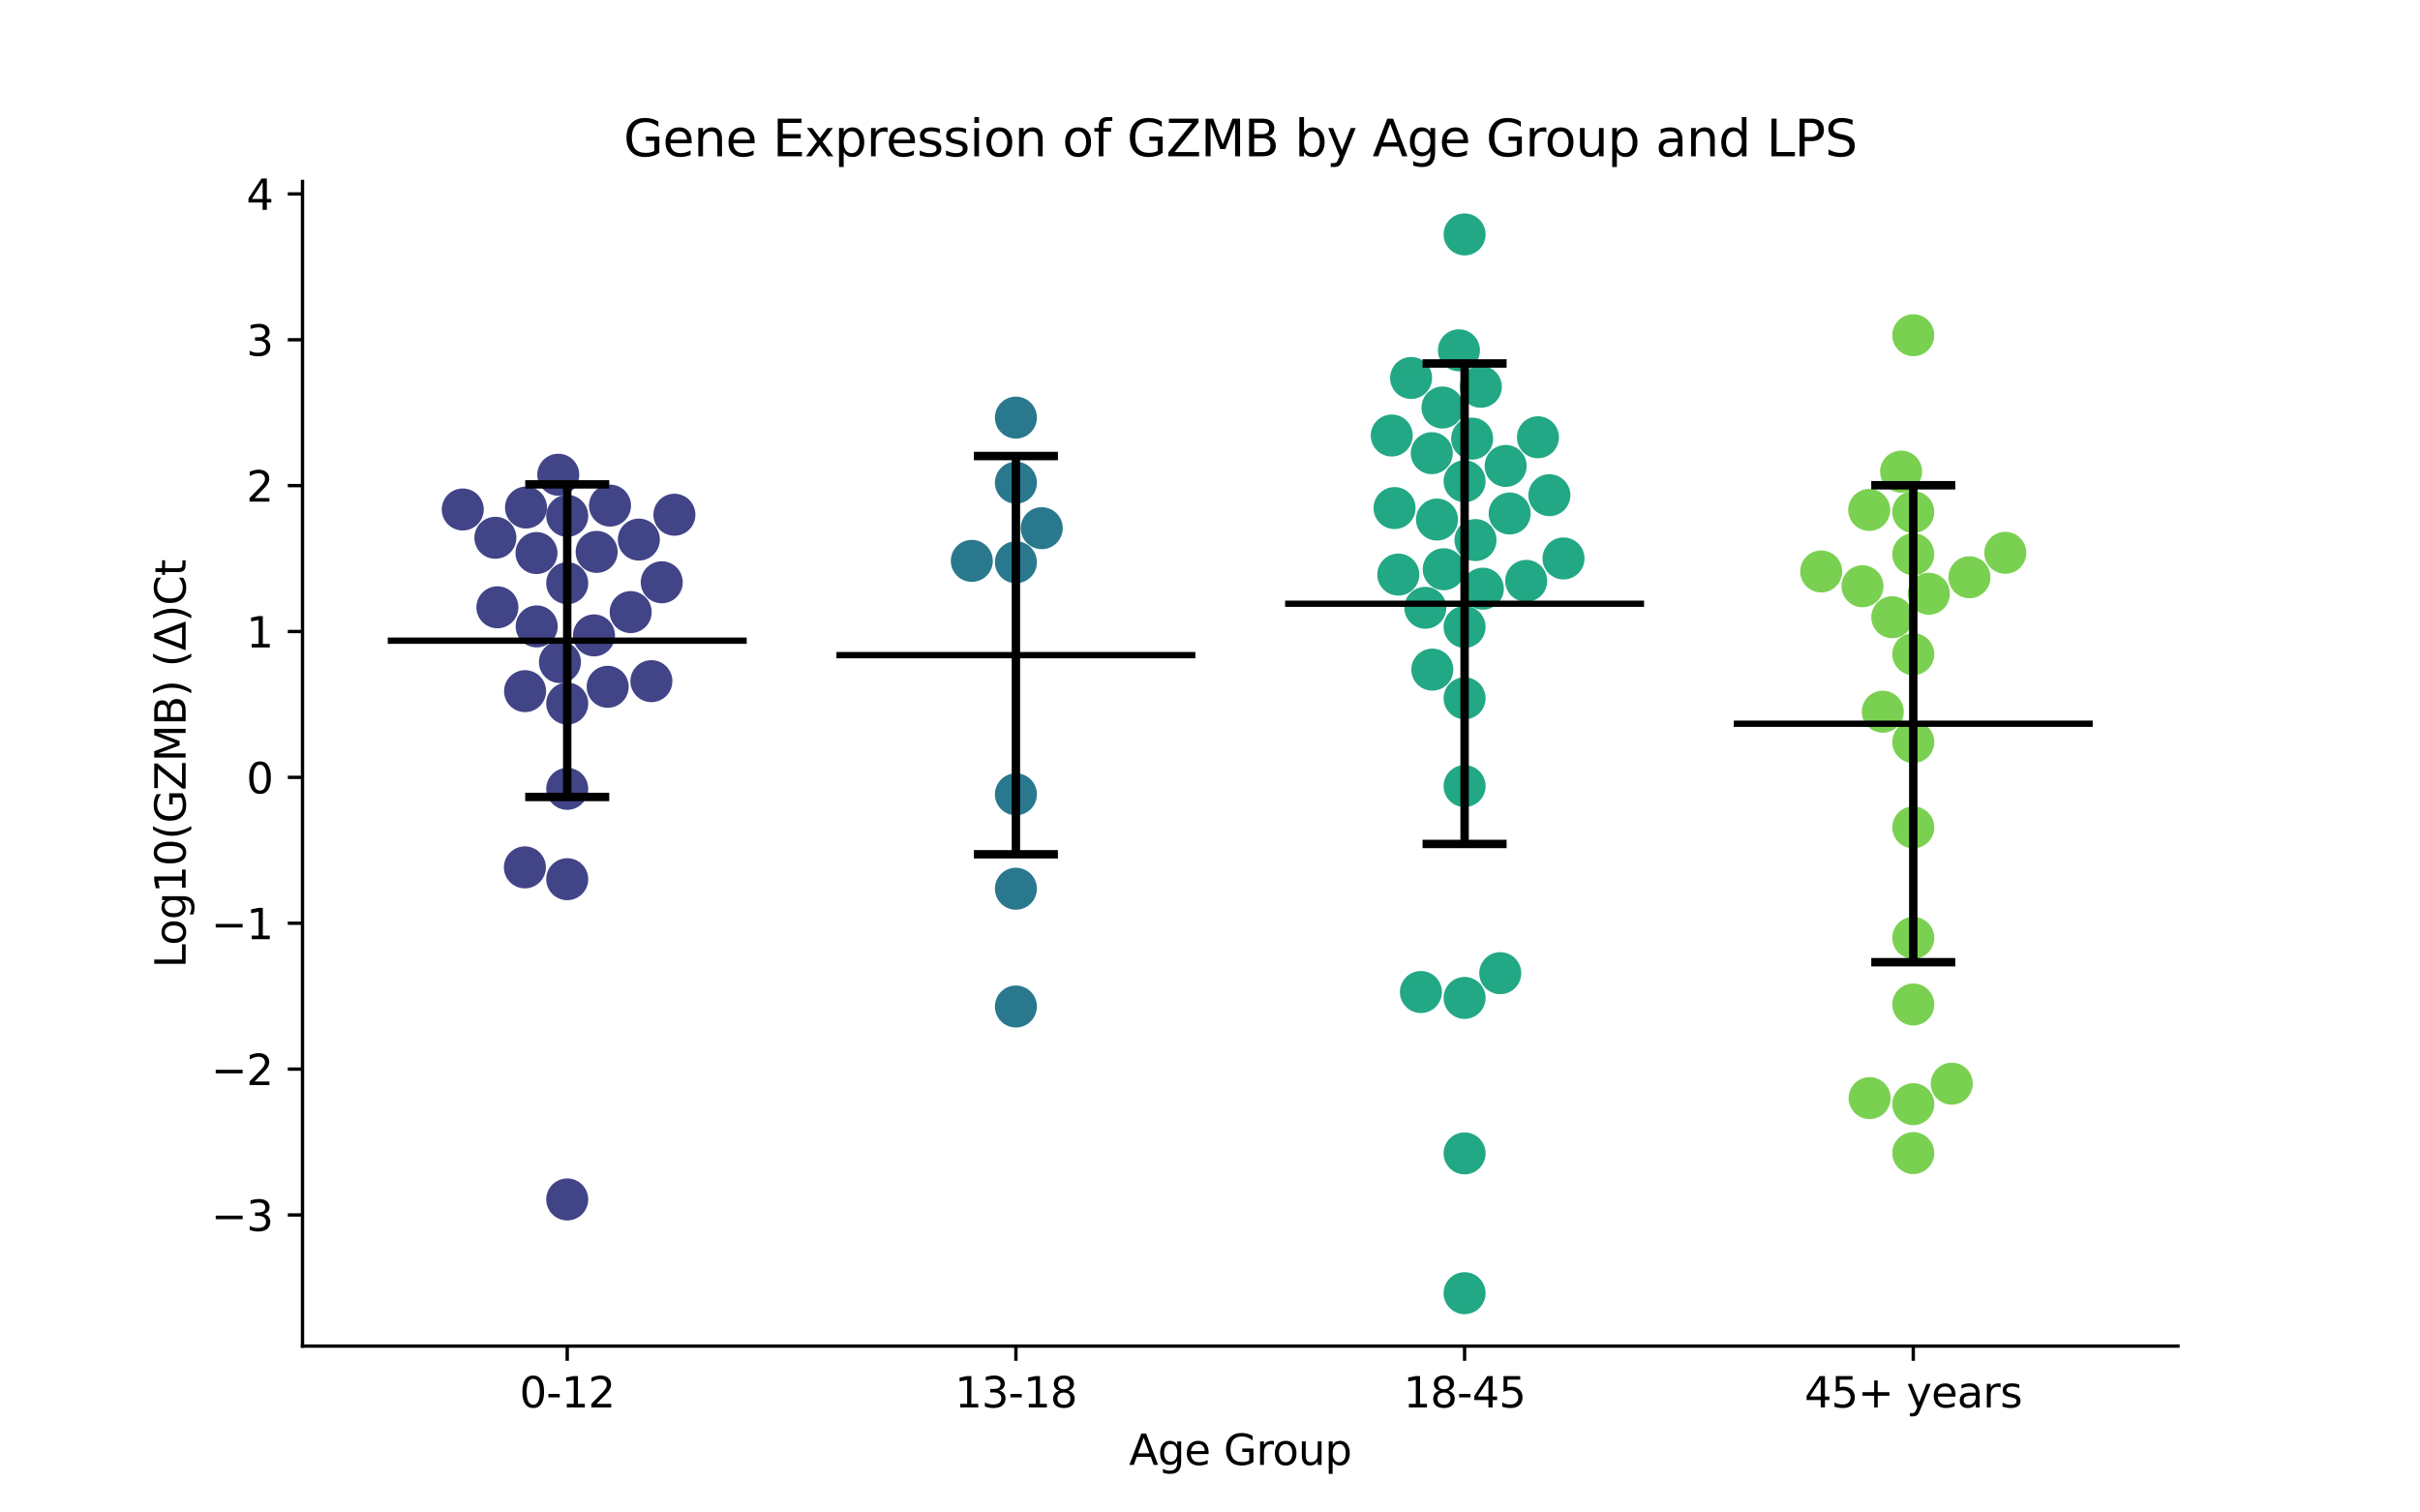 <?xml version="1.0" encoding="utf-8" standalone="no"?>
<!DOCTYPE svg PUBLIC "-//W3C//DTD SVG 1.1//EN"
  "http://www.w3.org/Graphics/SVG/1.1/DTD/svg11.dtd">
<svg xmlns:xlink="http://www.w3.org/1999/xlink" width="576pt" height="360pt" viewBox="0 0 576 360" xmlns="http://www.w3.org/2000/svg" version="1.1">
 <defs>
  <style type="text/css">*{stroke-linejoin: round; stroke-linecap: butt}</style>
 </defs>
 <g id="figure_1">
  <g id="patch_1">
   <path d="M 0 360 
L 576 360 
L 576 0 
L 0 0 
z
" style="fill: #ffffff"/>
  </g>
  <g id="axes_1">
   <g id="patch_2">
    <path d="M 72 320.4 
L 518.4 320.4 
L 518.4 43.2 
L 72 43.2 
z
" style="fill: #ffffff"/>
   </g>
   <g id="PathCollection_1">
    <defs>
     <path id="C0_0_dc931aea91" d="M 0 5 
C 1.326 5 2.598 4.473 3.536 3.536 
C 4.473 2.598 5 1.326 5 -0 
C 5 -1.326 4.473 -2.598 3.536 -3.536 
C 2.598 -4.473 1.326 -5 0 -5 
C -1.326 -5 -2.598 -4.473 -3.536 -3.536 
C -4.473 -2.598 -5 -1.326 -5 0 
C -5 1.326 -4.473 2.598 -3.536 3.536 
C -2.598 4.473 -1.326 5 0 5 
z
"/>
    </defs>
    <g clip-path="url(#pc335e60fd5)">
     <use xlink:href="#C0_0_dc931aea91" x="150.113" y="145.689" style="fill: #414487"/>
    </g>
    <g clip-path="url(#pc335e60fd5)">
     <use xlink:href="#C0_0_dc931aea91" x="135.009" y="187.76" style="fill: #414487"/>
    </g>
    <g clip-path="url(#pc335e60fd5)">
     <use xlink:href="#C0_0_dc931aea91" x="124.933" y="206.45" style="fill: #414487"/>
    </g>
    <g clip-path="url(#pc335e60fd5)">
     <use xlink:href="#C0_0_dc931aea91" x="124.976" y="164.51" style="fill: #414487"/>
    </g>
    <g clip-path="url(#pc335e60fd5)">
     <use xlink:href="#C0_0_dc931aea91" x="157.509" y="138.591" style="fill: #414487"/>
    </g>
    <g clip-path="url(#pc335e60fd5)">
     <use xlink:href="#C0_0_dc931aea91" x="135.009" y="209.264" style="fill: #414487"/>
    </g>
    <g clip-path="url(#pc335e60fd5)">
     <use xlink:href="#C0_0_dc931aea91" x="144.637" y="163.472" style="fill: #414487"/>
    </g>
    <g clip-path="url(#pc335e60fd5)">
     <use xlink:href="#C0_0_dc931aea91" x="145.19" y="120.342" style="fill: #414487"/>
    </g>
    <g clip-path="url(#pc335e60fd5)">
     <use xlink:href="#C0_0_dc931aea91" x="127.741" y="149.1" style="fill: #414487"/>
    </g>
    <g clip-path="url(#pc335e60fd5)">
     <use xlink:href="#C0_0_dc931aea91" x="118.391" y="144.549" style="fill: #414487"/>
    </g>
    <g clip-path="url(#pc335e60fd5)">
     <use xlink:href="#C0_0_dc931aea91" x="152.055" y="128.433" style="fill: #414487"/>
    </g>
    <g clip-path="url(#pc335e60fd5)">
     <use xlink:href="#C0_0_dc931aea91" x="141.379" y="151.239" style="fill: #414487"/>
    </g>
    <g clip-path="url(#pc335e60fd5)">
     <use xlink:href="#C0_0_dc931aea91" x="135.009" y="285.49" style="fill: #414487"/>
    </g>
    <g clip-path="url(#pc335e60fd5)">
     <use xlink:href="#C0_0_dc931aea91" x="133.275" y="157.598" style="fill: #414487"/>
    </g>
    <g clip-path="url(#pc335e60fd5)">
     <use xlink:href="#C0_0_dc931aea91" x="142.016" y="131.362" style="fill: #414487"/>
    </g>
    <g clip-path="url(#pc335e60fd5)">
     <use xlink:href="#C0_0_dc931aea91" x="117.909" y="128.001" style="fill: #414487"/>
    </g>
    <g clip-path="url(#pc335e60fd5)">
     <use xlink:href="#C0_0_dc931aea91" x="127.69" y="131.639" style="fill: #414487"/>
    </g>
    <g clip-path="url(#pc335e60fd5)">
     <use xlink:href="#C0_0_dc931aea91" x="135.009" y="167.461" style="fill: #414487"/>
    </g>
    <g clip-path="url(#pc335e60fd5)">
     <use xlink:href="#C0_0_dc931aea91" x="135.009" y="138.809" style="fill: #414487"/>
    </g>
    <g clip-path="url(#pc335e60fd5)">
     <use xlink:href="#C0_0_dc931aea91" x="110.144" y="121.27" style="fill: #414487"/>
    </g>
    <g clip-path="url(#pc335e60fd5)">
     <use xlink:href="#C0_0_dc931aea91" x="135.009" y="122.789" style="fill: #414487"/>
    </g>
    <g clip-path="url(#pc335e60fd5)">
     <use xlink:href="#C0_0_dc931aea91" x="155.042" y="162.127" style="fill: #414487"/>
    </g>
    <g clip-path="url(#pc335e60fd5)">
     <use xlink:href="#C0_0_dc931aea91" x="125.201" y="120.805" style="fill: #414487"/>
    </g>
    <g clip-path="url(#pc335e60fd5)">
     <use xlink:href="#C0_0_dc931aea91" x="132.877" y="112.997" style="fill: #414487"/>
    </g>
    <g clip-path="url(#pc335e60fd5)">
     <use xlink:href="#C0_0_dc931aea91" x="160.522" y="122.518" style="fill: #414487"/>
    </g>
   </g>
   <g id="PathCollection_2">
    <defs>
     <path id="C1_0_86e74e8095" d="M 0 5 
C 1.326 5 2.598 4.473 3.536 3.536 
C 4.473 2.598 5 1.326 5 -0 
C 5 -1.326 4.473 -2.598 3.536 -3.536 
C 2.598 -4.473 1.326 -5 0 -5 
C -1.326 -5 -2.598 -4.473 -3.536 -3.536 
C -4.473 -2.598 -5 -1.326 -5 0 
C -5 1.326 -4.473 2.598 -3.536 3.536 
C -2.598 4.473 -1.326 5 0 5 
z
"/>
    </defs>
    <g clip-path="url(#pc335e60fd5)">
     <use xlink:href="#C1_0_86e74e8095" x="241.803" y="99.398" style="fill: #2a788e"/>
    </g>
    <g clip-path="url(#pc335e60fd5)">
     <use xlink:href="#C1_0_86e74e8095" x="247.95" y="125.717" style="fill: #2a788e"/>
    </g>
    <g clip-path="url(#pc335e60fd5)">
     <use xlink:href="#C1_0_86e74e8095" x="241.803" y="239.57" style="fill: #2a788e"/>
    </g>
    <g clip-path="url(#pc335e60fd5)">
     <use xlink:href="#C1_0_86e74e8095" x="231.308" y="133.498" style="fill: #2a788e"/>
    </g>
    <g clip-path="url(#pc335e60fd5)">
     <use xlink:href="#C1_0_86e74e8095" x="241.803" y="189.061" style="fill: #2a788e"/>
    </g>
    <g clip-path="url(#pc335e60fd5)">
     <use xlink:href="#C1_0_86e74e8095" x="241.803" y="211.533" style="fill: #2a788e"/>
    </g>
    <g clip-path="url(#pc335e60fd5)">
     <use xlink:href="#C1_0_86e74e8095" x="241.803" y="114.892" style="fill: #2a788e"/>
    </g>
    <g clip-path="url(#pc335e60fd5)">
     <use xlink:href="#C1_0_86e74e8095" x="241.803" y="133.824" style="fill: #2a788e"/>
    </g>
   </g>
   <g id="PathCollection_3">
    <defs>
     <path id="C2_0_9f84372a0a" d="M 0 5 
C 1.326 5 2.598 4.473 3.536 3.536 
C 4.473 2.598 5 1.326 5 -0 
C 5 -1.326 4.473 -2.598 3.536 -3.536 
C 2.598 -4.473 1.326 -5 0 -5 
C -1.326 -5 -2.598 -4.473 -3.536 -3.536 
C -4.473 -2.598 -5 -1.326 -5 0 
C -5 1.326 -4.473 2.598 -3.536 3.536 
C -2.598 4.473 -1.326 5 0 5 
z
"/>
    </defs>
    <g clip-path="url(#pc335e60fd5)">
     <use xlink:href="#C2_0_9f84372a0a" x="331.259" y="103.66" style="fill: #22a884"/>
    </g>
    <g clip-path="url(#pc335e60fd5)">
     <use xlink:href="#C2_0_9f84372a0a" x="340.786" y="107.865" style="fill: #22a884"/>
    </g>
    <g clip-path="url(#pc335e60fd5)">
     <use xlink:href="#C2_0_9f84372a0a" x="339.253" y="144.662" style="fill: #22a884"/>
    </g>
    <g clip-path="url(#pc335e60fd5)">
     <use xlink:href="#C2_0_9f84372a0a" x="343.633" y="135.492" style="fill: #22a884"/>
    </g>
    <g clip-path="url(#pc335e60fd5)">
     <use xlink:href="#C2_0_9f84372a0a" x="348.597" y="187.105" style="fill: #22a884"/>
    </g>
    <g clip-path="url(#pc335e60fd5)">
     <use xlink:href="#C2_0_9f84372a0a" x="335.865" y="89.968" style="fill: #22a884"/>
    </g>
    <g clip-path="url(#pc335e60fd5)">
     <use xlink:href="#C2_0_9f84372a0a" x="338.201" y="236.121" style="fill: #22a884"/>
    </g>
    <g clip-path="url(#pc335e60fd5)">
     <use xlink:href="#C2_0_9f84372a0a" x="348.597" y="166.204" style="fill: #22a884"/>
    </g>
    <g clip-path="url(#pc335e60fd5)">
     <use xlink:href="#C2_0_9f84372a0a" x="352.942" y="140.119" style="fill: #22a884"/>
    </g>
    <g clip-path="url(#pc335e60fd5)">
     <use xlink:href="#C2_0_9f84372a0a" x="340.918" y="159.384" style="fill: #22a884"/>
    </g>
    <g clip-path="url(#pc335e60fd5)">
     <use xlink:href="#C2_0_9f84372a0a" x="358.373" y="110.899" style="fill: #22a884"/>
    </g>
    <g clip-path="url(#pc335e60fd5)">
     <use xlink:href="#C2_0_9f84372a0a" x="348.597" y="149.223" style="fill: #22a884"/>
    </g>
    <g clip-path="url(#pc335e60fd5)">
     <use xlink:href="#C2_0_9f84372a0a" x="372.139" y="132.924" style="fill: #22a884"/>
    </g>
    <g clip-path="url(#pc335e60fd5)">
     <use xlink:href="#C2_0_9f84372a0a" x="342.029" y="123.664" style="fill: #22a884"/>
    </g>
    <g clip-path="url(#pc335e60fd5)">
     <use xlink:href="#C2_0_9f84372a0a" x="348.597" y="237.524" style="fill: #22a884"/>
    </g>
    <g clip-path="url(#pc335e60fd5)">
     <use xlink:href="#C2_0_9f84372a0a" x="352.465" y="92.061" style="fill: #22a884"/>
    </g>
    <g clip-path="url(#pc335e60fd5)">
     <use xlink:href="#C2_0_9f84372a0a" x="359.326" y="122.227" style="fill: #22a884"/>
    </g>
    <g clip-path="url(#pc335e60fd5)">
     <use xlink:href="#C2_0_9f84372a0a" x="348.597" y="114.548" style="fill: #22a884"/>
    </g>
    <g clip-path="url(#pc335e60fd5)">
     <use xlink:href="#C2_0_9f84372a0a" x="368.776" y="117.869" style="fill: #22a884"/>
    </g>
    <g clip-path="url(#pc335e60fd5)">
     <use xlink:href="#C2_0_9f84372a0a" x="357.084" y="231.636" style="fill: #22a884"/>
    </g>
    <g clip-path="url(#pc335e60fd5)">
     <use xlink:href="#C2_0_9f84372a0a" x="348.597" y="307.8" style="fill: #22a884"/>
    </g>
    <g clip-path="url(#pc335e60fd5)">
     <use xlink:href="#C2_0_9f84372a0a" x="366.057" y="104.083" style="fill: #22a884"/>
    </g>
    <g clip-path="url(#pc335e60fd5)">
     <use xlink:href="#C2_0_9f84372a0a" x="348.597" y="55.8" style="fill: #22a884"/>
    </g>
    <g clip-path="url(#pc335e60fd5)">
     <use xlink:href="#C2_0_9f84372a0a" x="332.817" y="136.761" style="fill: #22a884"/>
    </g>
    <g clip-path="url(#pc335e60fd5)">
     <use xlink:href="#C2_0_9f84372a0a" x="363.259" y="138.261" style="fill: #22a884"/>
    </g>
    <g clip-path="url(#pc335e60fd5)">
     <use xlink:href="#C2_0_9f84372a0a" x="350.392" y="104.401" style="fill: #22a884"/>
    </g>
    <g clip-path="url(#pc335e60fd5)">
     <use xlink:href="#C2_0_9f84372a0a" x="351.19" y="128.549" style="fill: #22a884"/>
    </g>
    <g clip-path="url(#pc335e60fd5)">
     <use xlink:href="#C2_0_9f84372a0a" x="347.254" y="83.38" style="fill: #22a884"/>
    </g>
    <g clip-path="url(#pc335e60fd5)">
     <use xlink:href="#C2_0_9f84372a0a" x="331.929" y="120.93" style="fill: #22a884"/>
    </g>
    <g clip-path="url(#pc335e60fd5)">
     <use xlink:href="#C2_0_9f84372a0a" x="343.334" y="96.997" style="fill: #22a884"/>
    </g>
    <g clip-path="url(#pc335e60fd5)">
     <use xlink:href="#C2_0_9f84372a0a" x="348.597" y="274.53" style="fill: #22a884"/>
    </g>
   </g>
   <g id="PathCollection_4">
    <defs>
     <path id="C3_0_669511d94d" d="M 0 5 
C 1.326 5 2.598 4.473 3.536 3.536 
C 4.473 2.598 5 1.326 5 -0 
C 5 -1.326 4.473 -2.598 3.536 -3.536 
C 2.598 -4.473 1.326 -5 0 -5 
C -1.326 -5 -2.598 -4.473 -3.536 -3.536 
C -4.473 -2.598 -5 -1.326 -5 0 
C -5 1.326 -4.473 2.598 -3.536 3.536 
C -2.598 4.473 -1.326 5 0 5 
z
"/>
    </defs>
    <g clip-path="url(#pc335e60fd5)">
     <use xlink:href="#C3_0_669511d94d" x="455.391" y="121.866" style="fill: #7ad151"/>
    </g>
    <g clip-path="url(#pc335e60fd5)">
     <use xlink:href="#C3_0_669511d94d" x="443.307" y="139.534" style="fill: #7ad151"/>
    </g>
    <g clip-path="url(#pc335e60fd5)">
     <use xlink:href="#C3_0_669511d94d" x="444.904" y="121.374" style="fill: #7ad151"/>
    </g>
    <g clip-path="url(#pc335e60fd5)">
     <use xlink:href="#C3_0_669511d94d" x="455.391" y="176.628" style="fill: #7ad151"/>
    </g>
    <g clip-path="url(#pc335e60fd5)">
     <use xlink:href="#C3_0_669511d94d" x="455.391" y="196.933" style="fill: #7ad151"/>
    </g>
    <g clip-path="url(#pc335e60fd5)">
     <use xlink:href="#C3_0_669511d94d" x="459.098" y="141.318" style="fill: #7ad151"/>
    </g>
    <g clip-path="url(#pc335e60fd5)">
     <use xlink:href="#C3_0_669511d94d" x="433.476" y="136.021" style="fill: #7ad151"/>
    </g>
    <g clip-path="url(#pc335e60fd5)">
     <use xlink:href="#C3_0_669511d94d" x="450.395" y="146.912" style="fill: #7ad151"/>
    </g>
    <g clip-path="url(#pc335e60fd5)">
     <use xlink:href="#C3_0_669511d94d" x="464.553" y="257.932" style="fill: #7ad151"/>
    </g>
    <g clip-path="url(#pc335e60fd5)">
     <use xlink:href="#C3_0_669511d94d" x="455.391" y="274.458" style="fill: #7ad151"/>
    </g>
    <g clip-path="url(#pc335e60fd5)">
     <use xlink:href="#C3_0_669511d94d" x="445.002" y="261.37" style="fill: #7ad151"/>
    </g>
    <g clip-path="url(#pc335e60fd5)">
     <use xlink:href="#C3_0_669511d94d" x="477.298" y="131.58" style="fill: #7ad151"/>
    </g>
    <g clip-path="url(#pc335e60fd5)">
     <use xlink:href="#C3_0_669511d94d" x="455.391" y="131.915" style="fill: #7ad151"/>
    </g>
    <g clip-path="url(#pc335e60fd5)">
     <use xlink:href="#C3_0_669511d94d" x="455.391" y="155.707" style="fill: #7ad151"/>
    </g>
    <g clip-path="url(#pc335e60fd5)">
     <use xlink:href="#C3_0_669511d94d" x="455.391" y="262.817" style="fill: #7ad151"/>
    </g>
    <g clip-path="url(#pc335e60fd5)">
     <use xlink:href="#C3_0_669511d94d" x="452.494" y="112.254" style="fill: #7ad151"/>
    </g>
    <g clip-path="url(#pc335e60fd5)">
     <use xlink:href="#C3_0_669511d94d" x="448.134" y="169.401" style="fill: #7ad151"/>
    </g>
    <g clip-path="url(#pc335e60fd5)">
     <use xlink:href="#C3_0_669511d94d" x="455.391" y="79.795" style="fill: #7ad151"/>
    </g>
    <g clip-path="url(#pc335e60fd5)">
     <use xlink:href="#C3_0_669511d94d" x="455.391" y="239.087" style="fill: #7ad151"/>
    </g>
    <g clip-path="url(#pc335e60fd5)">
     <use xlink:href="#C3_0_669511d94d" x="468.757" y="137.397" style="fill: #7ad151"/>
    </g>
    <g clip-path="url(#pc335e60fd5)">
     <use xlink:href="#C3_0_669511d94d" x="455.391" y="223.227" style="fill: #7ad151"/>
    </g>
   </g>
   <g id="matplotlib.axis_1">
    <g id="xtick_1">
     <g id="line2d_1">
      <defs>
       <path id="mb4d73f04e2" d="M 0 0 
L 0 3.5 
" style="stroke: #000000; stroke-width: 0.8"/>
      </defs>
      <g>
       <use xlink:href="#mb4d73f04e2" x="135.009" y="320.4" style="stroke: #000000; stroke-width: 0.8"/>
      </g>
     </g>
     <g id="text_1">
      <!-- 0-12 -->
      <g transform="translate(123.661 334.998) scale(0.1 -0.1)">
       <defs>
        <path id="DejaVuSans-30" d="M 2034 4250 
Q 1547 4250 1301 3770 
Q 1056 3291 1056 2328 
Q 1056 1369 1301 889 
Q 1547 409 2034 409 
Q 2525 409 2770 889 
Q 3016 1369 3016 2328 
Q 3016 3291 2770 3770 
Q 2525 4250 2034 4250 
z
M 2034 4750 
Q 2819 4750 3233 4129 
Q 3647 3509 3647 2328 
Q 3647 1150 3233 529 
Q 2819 -91 2034 -91 
Q 1250 -91 836 529 
Q 422 1150 422 2328 
Q 422 3509 836 4129 
Q 1250 4750 2034 4750 
z
" transform="scale(0.016)"/>
        <path id="DejaVuSans-2d" d="M 313 2009 
L 1997 2009 
L 1997 1497 
L 313 1497 
L 313 2009 
z
" transform="scale(0.016)"/>
        <path id="DejaVuSans-31" d="M 794 531 
L 1825 531 
L 1825 4091 
L 703 3866 
L 703 4441 
L 1819 4666 
L 2450 4666 
L 2450 531 
L 3481 531 
L 3481 0 
L 794 0 
L 794 531 
z
" transform="scale(0.016)"/>
        <path id="DejaVuSans-32" d="M 1228 531 
L 3431 531 
L 3431 0 
L 469 0 
L 469 531 
Q 828 903 1448 1529 
Q 2069 2156 2228 2338 
Q 2531 2678 2651 2914 
Q 2772 3150 2772 3378 
Q 2772 3750 2511 3984 
Q 2250 4219 1831 4219 
Q 1534 4219 1204 4116 
Q 875 4013 500 3803 
L 500 4441 
Q 881 4594 1212 4672 
Q 1544 4750 1819 4750 
Q 2544 4750 2975 4387 
Q 3406 4025 3406 3419 
Q 3406 3131 3298 2873 
Q 3191 2616 2906 2266 
Q 2828 2175 2409 1742 
Q 1991 1309 1228 531 
z
" transform="scale(0.016)"/>
       </defs>
       <use xlink:href="#DejaVuSans-30"/>
       <use xlink:href="#DejaVuSans-2d" x="63.623"/>
       <use xlink:href="#DejaVuSans-31" x="99.707"/>
       <use xlink:href="#DejaVuSans-32" x="163.33"/>
      </g>
     </g>
    </g>
    <g id="xtick_2">
     <g id="line2d_2">
      <g>
       <use xlink:href="#mb4d73f04e2" x="241.803" y="320.4" style="stroke: #000000; stroke-width: 0.8"/>
      </g>
     </g>
     <g id="text_2">
      <!-- 13-18 -->
      <g transform="translate(227.274 334.998) scale(0.1 -0.1)">
       <defs>
        <path id="DejaVuSans-33" d="M 2597 2516 
Q 3050 2419 3304 2112 
Q 3559 1806 3559 1356 
Q 3559 666 3084 287 
Q 2609 -91 1734 -91 
Q 1441 -91 1130 -33 
Q 819 25 488 141 
L 488 750 
Q 750 597 1062 519 
Q 1375 441 1716 441 
Q 2309 441 2620 675 
Q 2931 909 2931 1356 
Q 2931 1769 2642 2001 
Q 2353 2234 1838 2234 
L 1294 2234 
L 1294 2753 
L 1863 2753 
Q 2328 2753 2575 2939 
Q 2822 3125 2822 3475 
Q 2822 3834 2567 4026 
Q 2313 4219 1838 4219 
Q 1578 4219 1281 4162 
Q 984 4106 628 3988 
L 628 4550 
Q 988 4650 1302 4700 
Q 1616 4750 1894 4750 
Q 2613 4750 3031 4423 
Q 3450 4097 3450 3541 
Q 3450 3153 3228 2886 
Q 3006 2619 2597 2516 
z
" transform="scale(0.016)"/>
        <path id="DejaVuSans-38" d="M 2034 2216 
Q 1584 2216 1326 1975 
Q 1069 1734 1069 1313 
Q 1069 891 1326 650 
Q 1584 409 2034 409 
Q 2484 409 2743 651 
Q 3003 894 3003 1313 
Q 3003 1734 2745 1975 
Q 2488 2216 2034 2216 
z
M 1403 2484 
Q 997 2584 770 2862 
Q 544 3141 544 3541 
Q 544 4100 942 4425 
Q 1341 4750 2034 4750 
Q 2731 4750 3128 4425 
Q 3525 4100 3525 3541 
Q 3525 3141 3298 2862 
Q 3072 2584 2669 2484 
Q 3125 2378 3379 2068 
Q 3634 1759 3634 1313 
Q 3634 634 3220 271 
Q 2806 -91 2034 -91 
Q 1263 -91 848 271 
Q 434 634 434 1313 
Q 434 1759 690 2068 
Q 947 2378 1403 2484 
z
M 1172 3481 
Q 1172 3119 1398 2916 
Q 1625 2713 2034 2713 
Q 2441 2713 2670 2916 
Q 2900 3119 2900 3481 
Q 2900 3844 2670 4047 
Q 2441 4250 2034 4250 
Q 1625 4250 1398 4047 
Q 1172 3844 1172 3481 
z
" transform="scale(0.016)"/>
       </defs>
       <use xlink:href="#DejaVuSans-31"/>
       <use xlink:href="#DejaVuSans-33" x="63.623"/>
       <use xlink:href="#DejaVuSans-2d" x="127.246"/>
       <use xlink:href="#DejaVuSans-31" x="163.33"/>
       <use xlink:href="#DejaVuSans-38" x="226.953"/>
      </g>
     </g>
    </g>
    <g id="xtick_3">
     <g id="line2d_3">
      <g>
       <use xlink:href="#mb4d73f04e2" x="348.597" y="320.4" style="stroke: #000000; stroke-width: 0.8"/>
      </g>
     </g>
     <g id="text_3">
      <!-- 18-45 -->
      <g transform="translate(334.068 334.998) scale(0.1 -0.1)">
       <defs>
        <path id="DejaVuSans-34" d="M 2419 4116 
L 825 1625 
L 2419 1625 
L 2419 4116 
z
M 2253 4666 
L 3047 4666 
L 3047 1625 
L 3713 1625 
L 3713 1100 
L 3047 1100 
L 3047 0 
L 2419 0 
L 2419 1100 
L 313 1100 
L 313 1709 
L 2253 4666 
z
" transform="scale(0.016)"/>
        <path id="DejaVuSans-35" d="M 691 4666 
L 3169 4666 
L 3169 4134 
L 1269 4134 
L 1269 2991 
Q 1406 3038 1543 3061 
Q 1681 3084 1819 3084 
Q 2600 3084 3056 2656 
Q 3513 2228 3513 1497 
Q 3513 744 3044 326 
Q 2575 -91 1722 -91 
Q 1428 -91 1123 -41 
Q 819 9 494 109 
L 494 744 
Q 775 591 1075 516 
Q 1375 441 1709 441 
Q 2250 441 2565 725 
Q 2881 1009 2881 1497 
Q 2881 1984 2565 2268 
Q 2250 2553 1709 2553 
Q 1456 2553 1204 2497 
Q 953 2441 691 2322 
L 691 4666 
z
" transform="scale(0.016)"/>
       </defs>
       <use xlink:href="#DejaVuSans-31"/>
       <use xlink:href="#DejaVuSans-38" x="63.623"/>
       <use xlink:href="#DejaVuSans-2d" x="127.246"/>
       <use xlink:href="#DejaVuSans-34" x="163.33"/>
       <use xlink:href="#DejaVuSans-35" x="226.953"/>
      </g>
     </g>
    </g>
    <g id="xtick_4">
     <g id="line2d_4">
      <g>
       <use xlink:href="#mb4d73f04e2" x="455.391" y="320.4" style="stroke: #000000; stroke-width: 0.8"/>
      </g>
     </g>
     <g id="text_4">
      <!-- 45+ years -->
      <g transform="translate(429.49 334.998) scale(0.1 -0.1)">
       <defs>
        <path id="DejaVuSans-2b" d="M 2944 4013 
L 2944 2272 
L 4684 2272 
L 4684 1741 
L 2944 1741 
L 2944 0 
L 2419 0 
L 2419 1741 
L 678 1741 
L 678 2272 
L 2419 2272 
L 2419 4013 
L 2944 4013 
z
" transform="scale(0.016)"/>
        <path id="DejaVuSans-20" transform="scale(0.016)"/>
        <path id="DejaVuSans-79" d="M 2059 -325 
Q 1816 -950 1584 -1140 
Q 1353 -1331 966 -1331 
L 506 -1331 
L 506 -850 
L 844 -850 
Q 1081 -850 1212 -737 
Q 1344 -625 1503 -206 
L 1606 56 
L 191 3500 
L 800 3500 
L 1894 763 
L 2988 3500 
L 3597 3500 
L 2059 -325 
z
" transform="scale(0.016)"/>
        <path id="DejaVuSans-65" d="M 3597 1894 
L 3597 1613 
L 953 1613 
Q 991 1019 1311 708 
Q 1631 397 2203 397 
Q 2534 397 2845 478 
Q 3156 559 3463 722 
L 3463 178 
Q 3153 47 2828 -22 
Q 2503 -91 2169 -91 
Q 1331 -91 842 396 
Q 353 884 353 1716 
Q 353 2575 817 3079 
Q 1281 3584 2069 3584 
Q 2775 3584 3186 3129 
Q 3597 2675 3597 1894 
z
M 3022 2063 
Q 3016 2534 2758 2815 
Q 2500 3097 2075 3097 
Q 1594 3097 1305 2825 
Q 1016 2553 972 2059 
L 3022 2063 
z
" transform="scale(0.016)"/>
        <path id="DejaVuSans-61" d="M 2194 1759 
Q 1497 1759 1228 1600 
Q 959 1441 959 1056 
Q 959 750 1161 570 
Q 1363 391 1709 391 
Q 2188 391 2477 730 
Q 2766 1069 2766 1631 
L 2766 1759 
L 2194 1759 
z
M 3341 1997 
L 3341 0 
L 2766 0 
L 2766 531 
Q 2569 213 2275 61 
Q 1981 -91 1556 -91 
Q 1019 -91 701 211 
Q 384 513 384 1019 
Q 384 1609 779 1909 
Q 1175 2209 1959 2209 
L 2766 2209 
L 2766 2266 
Q 2766 2663 2505 2880 
Q 2244 3097 1772 3097 
Q 1472 3097 1187 3025 
Q 903 2953 641 2809 
L 641 3341 
Q 956 3463 1253 3523 
Q 1550 3584 1831 3584 
Q 2591 3584 2966 3190 
Q 3341 2797 3341 1997 
z
" transform="scale(0.016)"/>
        <path id="DejaVuSans-72" d="M 2631 2963 
Q 2534 3019 2420 3045 
Q 2306 3072 2169 3072 
Q 1681 3072 1420 2755 
Q 1159 2438 1159 1844 
L 1159 0 
L 581 0 
L 581 3500 
L 1159 3500 
L 1159 2956 
Q 1341 3275 1631 3429 
Q 1922 3584 2338 3584 
Q 2397 3584 2469 3576 
Q 2541 3569 2628 3553 
L 2631 2963 
z
" transform="scale(0.016)"/>
        <path id="DejaVuSans-73" d="M 2834 3397 
L 2834 2853 
Q 2591 2978 2328 3040 
Q 2066 3103 1784 3103 
Q 1356 3103 1142 2972 
Q 928 2841 928 2578 
Q 928 2378 1081 2264 
Q 1234 2150 1697 2047 
L 1894 2003 
Q 2506 1872 2764 1633 
Q 3022 1394 3022 966 
Q 3022 478 2636 193 
Q 2250 -91 1575 -91 
Q 1294 -91 989 -36 
Q 684 19 347 128 
L 347 722 
Q 666 556 975 473 
Q 1284 391 1588 391 
Q 1994 391 2212 530 
Q 2431 669 2431 922 
Q 2431 1156 2273 1281 
Q 2116 1406 1581 1522 
L 1381 1569 
Q 847 1681 609 1914 
Q 372 2147 372 2553 
Q 372 3047 722 3315 
Q 1072 3584 1716 3584 
Q 2034 3584 2315 3537 
Q 2597 3491 2834 3397 
z
" transform="scale(0.016)"/>
       </defs>
       <use xlink:href="#DejaVuSans-34"/>
       <use xlink:href="#DejaVuSans-35" x="63.623"/>
       <use xlink:href="#DejaVuSans-2b" x="127.246"/>
       <use xlink:href="#DejaVuSans-20" x="211.035"/>
       <use xlink:href="#DejaVuSans-79" x="242.822"/>
       <use xlink:href="#DejaVuSans-65" x="302.002"/>
       <use xlink:href="#DejaVuSans-61" x="363.525"/>
       <use xlink:href="#DejaVuSans-72" x="424.805"/>
       <use xlink:href="#DejaVuSans-73" x="465.918"/>
      </g>
     </g>
    </g>
    <g id="text_5">
     <!-- Age Group -->
     <g transform="translate(268.72 348.677) scale(0.1 -0.1)">
      <defs>
       <path id="DejaVuSans-41" d="M 2188 4044 
L 1331 1722 
L 3047 1722 
L 2188 4044 
z
M 1831 4666 
L 2547 4666 
L 4325 0 
L 3669 0 
L 3244 1197 
L 1141 1197 
L 716 0 
L 50 0 
L 1831 4666 
z
" transform="scale(0.016)"/>
       <path id="DejaVuSans-67" d="M 2906 1791 
Q 2906 2416 2648 2759 
Q 2391 3103 1925 3103 
Q 1463 3103 1205 2759 
Q 947 2416 947 1791 
Q 947 1169 1205 825 
Q 1463 481 1925 481 
Q 2391 481 2648 825 
Q 2906 1169 2906 1791 
z
M 3481 434 
Q 3481 -459 3084 -895 
Q 2688 -1331 1869 -1331 
Q 1566 -1331 1297 -1286 
Q 1028 -1241 775 -1147 
L 775 -588 
Q 1028 -725 1275 -790 
Q 1522 -856 1778 -856 
Q 2344 -856 2625 -561 
Q 2906 -266 2906 331 
L 2906 616 
Q 2728 306 2450 153 
Q 2172 0 1784 0 
Q 1141 0 747 490 
Q 353 981 353 1791 
Q 353 2603 747 3093 
Q 1141 3584 1784 3584 
Q 2172 3584 2450 3431 
Q 2728 3278 2906 2969 
L 2906 3500 
L 3481 3500 
L 3481 434 
z
" transform="scale(0.016)"/>
       <path id="DejaVuSans-47" d="M 3809 666 
L 3809 1919 
L 2778 1919 
L 2778 2438 
L 4434 2438 
L 4434 434 
Q 4069 175 3628 42 
Q 3188 -91 2688 -91 
Q 1594 -91 976 548 
Q 359 1188 359 2328 
Q 359 3472 976 4111 
Q 1594 4750 2688 4750 
Q 3144 4750 3555 4637 
Q 3966 4525 4313 4306 
L 4313 3634 
Q 3963 3931 3569 4081 
Q 3175 4231 2741 4231 
Q 1884 4231 1454 3753 
Q 1025 3275 1025 2328 
Q 1025 1384 1454 906 
Q 1884 428 2741 428 
Q 3075 428 3337 486 
Q 3600 544 3809 666 
z
" transform="scale(0.016)"/>
       <path id="DejaVuSans-6f" d="M 1959 3097 
Q 1497 3097 1228 2736 
Q 959 2375 959 1747 
Q 959 1119 1226 758 
Q 1494 397 1959 397 
Q 2419 397 2687 759 
Q 2956 1122 2956 1747 
Q 2956 2369 2687 2733 
Q 2419 3097 1959 3097 
z
M 1959 3584 
Q 2709 3584 3137 3096 
Q 3566 2609 3566 1747 
Q 3566 888 3137 398 
Q 2709 -91 1959 -91 
Q 1206 -91 779 398 
Q 353 888 353 1747 
Q 353 2609 779 3096 
Q 1206 3584 1959 3584 
z
" transform="scale(0.016)"/>
       <path id="DejaVuSans-75" d="M 544 1381 
L 544 3500 
L 1119 3500 
L 1119 1403 
Q 1119 906 1312 657 
Q 1506 409 1894 409 
Q 2359 409 2629 706 
Q 2900 1003 2900 1516 
L 2900 3500 
L 3475 3500 
L 3475 0 
L 2900 0 
L 2900 538 
Q 2691 219 2414 64 
Q 2138 -91 1772 -91 
Q 1169 -91 856 284 
Q 544 659 544 1381 
z
M 1991 3584 
L 1991 3584 
z
" transform="scale(0.016)"/>
       <path id="DejaVuSans-70" d="M 1159 525 
L 1159 -1331 
L 581 -1331 
L 581 3500 
L 1159 3500 
L 1159 2969 
Q 1341 3281 1617 3432 
Q 1894 3584 2278 3584 
Q 2916 3584 3314 3078 
Q 3713 2572 3713 1747 
Q 3713 922 3314 415 
Q 2916 -91 2278 -91 
Q 1894 -91 1617 61 
Q 1341 213 1159 525 
z
M 3116 1747 
Q 3116 2381 2855 2742 
Q 2594 3103 2138 3103 
Q 1681 3103 1420 2742 
Q 1159 2381 1159 1747 
Q 1159 1113 1420 752 
Q 1681 391 2138 391 
Q 2594 391 2855 752 
Q 3116 1113 3116 1747 
z
" transform="scale(0.016)"/>
      </defs>
      <use xlink:href="#DejaVuSans-41"/>
      <use xlink:href="#DejaVuSans-67" x="68.408"/>
      <use xlink:href="#DejaVuSans-65" x="131.885"/>
      <use xlink:href="#DejaVuSans-20" x="193.408"/>
      <use xlink:href="#DejaVuSans-47" x="225.195"/>
      <use xlink:href="#DejaVuSans-72" x="302.686"/>
      <use xlink:href="#DejaVuSans-6f" x="341.549"/>
      <use xlink:href="#DejaVuSans-75" x="402.73"/>
      <use xlink:href="#DejaVuSans-70" x="466.109"/>
     </g>
    </g>
   </g>
   <g id="matplotlib.axis_2">
    <g id="ytick_1">
     <g id="line2d_5">
      <defs>
       <path id="m0b53abba3d" d="M 0 0 
L -3.5 0 
" style="stroke: #000000; stroke-width: 0.8"/>
      </defs>
      <g>
       <use xlink:href="#m0b53abba3d" x="72" y="289.182" style="stroke: #000000; stroke-width: 0.8"/>
      </g>
     </g>
     <g id="text_6">
      <!-- −3 -->
      <g transform="translate(50.258 292.981) scale(0.1 -0.1)">
       <defs>
        <path id="DejaVuSans-2212" d="M 678 2272 
L 4684 2272 
L 4684 1741 
L 678 1741 
L 678 2272 
z
" transform="scale(0.016)"/>
       </defs>
       <use xlink:href="#DejaVuSans-2212"/>
       <use xlink:href="#DejaVuSans-33" x="83.789"/>
      </g>
     </g>
    </g>
    <g id="ytick_2">
     <g id="line2d_6">
      <g>
       <use xlink:href="#m0b53abba3d" x="72" y="254.464" style="stroke: #000000; stroke-width: 0.8"/>
      </g>
     </g>
     <g id="text_7">
      <!-- −2 -->
      <g transform="translate(50.258 258.263) scale(0.1 -0.1)">
       <use xlink:href="#DejaVuSans-2212"/>
       <use xlink:href="#DejaVuSans-32" x="83.789"/>
      </g>
     </g>
    </g>
    <g id="ytick_3">
     <g id="line2d_7">
      <g>
       <use xlink:href="#m0b53abba3d" x="72" y="219.745" style="stroke: #000000; stroke-width: 0.8"/>
      </g>
     </g>
     <g id="text_8">
      <!-- −1 -->
      <g transform="translate(50.258 223.545) scale(0.1 -0.1)">
       <use xlink:href="#DejaVuSans-2212"/>
       <use xlink:href="#DejaVuSans-31" x="83.789"/>
      </g>
     </g>
    </g>
    <g id="ytick_4">
     <g id="line2d_8">
      <g>
       <use xlink:href="#m0b53abba3d" x="72" y="185.027" style="stroke: #000000; stroke-width: 0.8"/>
      </g>
     </g>
     <g id="text_9">
      <!-- 0 -->
      <g transform="translate(58.638 188.827) scale(0.1 -0.1)">
       <use xlink:href="#DejaVuSans-30"/>
      </g>
     </g>
    </g>
    <g id="ytick_5">
     <g id="line2d_9">
      <g>
       <use xlink:href="#m0b53abba3d" x="72" y="150.309" style="stroke: #000000; stroke-width: 0.8"/>
      </g>
     </g>
     <g id="text_10">
      <!-- 1 -->
      <g transform="translate(58.638 154.109) scale(0.1 -0.1)">
       <use xlink:href="#DejaVuSans-31"/>
      </g>
     </g>
    </g>
    <g id="ytick_6">
     <g id="line2d_10">
      <g>
       <use xlink:href="#m0b53abba3d" x="72" y="115.591" style="stroke: #000000; stroke-width: 0.8"/>
      </g>
     </g>
     <g id="text_11">
      <!-- 2 -->
      <g transform="translate(58.638 119.39) scale(0.1 -0.1)">
       <use xlink:href="#DejaVuSans-32"/>
      </g>
     </g>
    </g>
    <g id="ytick_7">
     <g id="line2d_11">
      <g>
       <use xlink:href="#m0b53abba3d" x="72" y="80.873" style="stroke: #000000; stroke-width: 0.8"/>
      </g>
     </g>
     <g id="text_12">
      <!-- 3 -->
      <g transform="translate(58.638 84.672) scale(0.1 -0.1)">
       <use xlink:href="#DejaVuSans-33"/>
      </g>
     </g>
    </g>
    <g id="ytick_8">
     <g id="line2d_12">
      <g>
       <use xlink:href="#m0b53abba3d" x="72" y="46.155" style="stroke: #000000; stroke-width: 0.8"/>
      </g>
     </g>
     <g id="text_13">
      <!-- 4 -->
      <g transform="translate(58.638 49.954) scale(0.1 -0.1)">
       <use xlink:href="#DejaVuSans-34"/>
      </g>
     </g>
    </g>
    <g id="text_14">
     <!-- Log10(GZMB) (Δ)Ct -->
     <g transform="translate(44.178 230.402) rotate(-90) scale(0.1 -0.1)">
      <defs>
       <path id="DejaVuSans-4c" d="M 628 4666 
L 1259 4666 
L 1259 531 
L 3531 531 
L 3531 0 
L 628 0 
L 628 4666 
z
" transform="scale(0.016)"/>
       <path id="DejaVuSans-28" d="M 1984 4856 
Q 1566 4138 1362 3434 
Q 1159 2731 1159 2009 
Q 1159 1288 1364 580 
Q 1569 -128 1984 -844 
L 1484 -844 
Q 1016 -109 783 600 
Q 550 1309 550 2009 
Q 550 2706 781 3412 
Q 1013 4119 1484 4856 
L 1984 4856 
z
" transform="scale(0.016)"/>
       <path id="DejaVuSans-5a" d="M 359 4666 
L 4025 4666 
L 4025 4184 
L 1075 531 
L 4097 531 
L 4097 0 
L 288 0 
L 288 481 
L 3238 4134 
L 359 4134 
L 359 4666 
z
" transform="scale(0.016)"/>
       <path id="DejaVuSans-4d" d="M 628 4666 
L 1569 4666 
L 2759 1491 
L 3956 4666 
L 4897 4666 
L 4897 0 
L 4281 0 
L 4281 4097 
L 3078 897 
L 2444 897 
L 1241 4097 
L 1241 0 
L 628 0 
L 628 4666 
z
" transform="scale(0.016)"/>
       <path id="DejaVuSans-42" d="M 1259 2228 
L 1259 519 
L 2272 519 
Q 2781 519 3026 730 
Q 3272 941 3272 1375 
Q 3272 1813 3026 2020 
Q 2781 2228 2272 2228 
L 1259 2228 
z
M 1259 4147 
L 1259 2741 
L 2194 2741 
Q 2656 2741 2882 2914 
Q 3109 3088 3109 3444 
Q 3109 3797 2882 3972 
Q 2656 4147 2194 4147 
L 1259 4147 
z
M 628 4666 
L 2241 4666 
Q 2963 4666 3353 4366 
Q 3744 4066 3744 3513 
Q 3744 3084 3544 2831 
Q 3344 2578 2956 2516 
Q 3422 2416 3680 2098 
Q 3938 1781 3938 1306 
Q 3938 681 3513 340 
Q 3088 0 2303 0 
L 628 0 
L 628 4666 
z
" transform="scale(0.016)"/>
       <path id="DejaVuSans-29" d="M 513 4856 
L 1013 4856 
Q 1481 4119 1714 3412 
Q 1947 2706 1947 2009 
Q 1947 1309 1714 600 
Q 1481 -109 1013 -844 
L 513 -844 
Q 928 -128 1133 580 
Q 1338 1288 1338 2009 
Q 1338 2731 1133 3434 
Q 928 4138 513 4856 
z
" transform="scale(0.016)"/>
       <path id="DejaVuSans-394" d="M 2188 4044 
L 906 525 
L 3472 525 
L 2188 4044 
z
M 50 0 
L 1831 4666 
L 2547 4666 
L 4325 0 
L 50 0 
z
" transform="scale(0.016)"/>
       <path id="DejaVuSans-43" d="M 4122 4306 
L 4122 3641 
Q 3803 3938 3442 4084 
Q 3081 4231 2675 4231 
Q 1875 4231 1450 3742 
Q 1025 3253 1025 2328 
Q 1025 1406 1450 917 
Q 1875 428 2675 428 
Q 3081 428 3442 575 
Q 3803 722 4122 1019 
L 4122 359 
Q 3791 134 3420 21 
Q 3050 -91 2638 -91 
Q 1578 -91 968 557 
Q 359 1206 359 2328 
Q 359 3453 968 4101 
Q 1578 4750 2638 4750 
Q 3056 4750 3426 4639 
Q 3797 4528 4122 4306 
z
" transform="scale(0.016)"/>
       <path id="DejaVuSans-74" d="M 1172 4494 
L 1172 3500 
L 2356 3500 
L 2356 3053 
L 1172 3053 
L 1172 1153 
Q 1172 725 1289 603 
Q 1406 481 1766 481 
L 2356 481 
L 2356 0 
L 1766 0 
Q 1100 0 847 248 
Q 594 497 594 1153 
L 594 3053 
L 172 3053 
L 172 3500 
L 594 3500 
L 594 4494 
L 1172 4494 
z
" transform="scale(0.016)"/>
      </defs>
      <use xlink:href="#DejaVuSans-4c"/>
      <use xlink:href="#DejaVuSans-6f" x="53.963"/>
      <use xlink:href="#DejaVuSans-67" x="115.145"/>
      <use xlink:href="#DejaVuSans-31" x="178.621"/>
      <use xlink:href="#DejaVuSans-30" x="242.244"/>
      <use xlink:href="#DejaVuSans-28" x="305.867"/>
      <use xlink:href="#DejaVuSans-47" x="344.881"/>
      <use xlink:href="#DejaVuSans-5a" x="422.371"/>
      <use xlink:href="#DejaVuSans-4d" x="490.877"/>
      <use xlink:href="#DejaVuSans-42" x="577.156"/>
      <use xlink:href="#DejaVuSans-29" x="645.76"/>
      <use xlink:href="#DejaVuSans-20" x="684.773"/>
      <use xlink:href="#DejaVuSans-28" x="716.561"/>
      <use xlink:href="#DejaVuSans-394" x="755.574"/>
      <use xlink:href="#DejaVuSans-29" x="823.982"/>
      <use xlink:href="#DejaVuSans-43" x="862.996"/>
      <use xlink:href="#DejaVuSans-74" x="932.82"/>
     </g>
    </g>
   </g>
   <g id="LineCollection_1">
    <path d="M 135.009 189.688 
L 135.009 115.293 
" clip-path="url(#pc335e60fd5)" style="fill: none; stroke: #000000; stroke-width: 2"/>
   </g>
   <g id="line2d_13">
    <defs>
     <path id="m097345f2d0" d="M 10 0 
L -10 -0 
" style="stroke: #000000; stroke-width: 2"/>
    </defs>
    <g clip-path="url(#pc335e60fd5)">
     <use xlink:href="#m097345f2d0" x="135.009" y="189.688" style="stroke: #000000; stroke-width: 2"/>
    </g>
   </g>
   <g id="line2d_14">
    <g clip-path="url(#pc335e60fd5)">
     <use xlink:href="#m097345f2d0" x="135.009" y="115.293" style="stroke: #000000; stroke-width: 2"/>
    </g>
   </g>
   <g id="LineCollection_2">
    <path d="M 92.291 152.491 
L 177.726 152.491 
" clip-path="url(#pc335e60fd5)" style="fill: none; stroke: #000000; stroke-width: 1.5"/>
   </g>
   <g id="LineCollection_3">
    <path d="M 241.803 203.331 
L 241.803 108.542 
" clip-path="url(#pc335e60fd5)" style="fill: none; stroke: #000000; stroke-width: 2"/>
   </g>
   <g id="line2d_15">
    <g clip-path="url(#pc335e60fd5)">
     <use xlink:href="#m097345f2d0" x="241.803" y="203.331" style="stroke: #000000; stroke-width: 2"/>
    </g>
   </g>
   <g id="line2d_16">
    <g clip-path="url(#pc335e60fd5)">
     <use xlink:href="#m097345f2d0" x="241.803" y="108.542" style="stroke: #000000; stroke-width: 2"/>
    </g>
   </g>
   <g id="LineCollection_4">
    <path d="M 199.085 155.936 
L 284.521 155.936 
" clip-path="url(#pc335e60fd5)" style="fill: none; stroke: #000000; stroke-width: 1.5"/>
   </g>
   <g id="LineCollection_5">
    <path d="M 348.597 200.882 
L 348.597 86.515 
" clip-path="url(#pc335e60fd5)" style="fill: none; stroke: #000000; stroke-width: 2"/>
   </g>
   <g id="line2d_17">
    <g clip-path="url(#pc335e60fd5)">
     <use xlink:href="#m097345f2d0" x="348.597" y="200.882" style="stroke: #000000; stroke-width: 2"/>
    </g>
   </g>
   <g id="line2d_18">
    <g clip-path="url(#pc335e60fd5)">
     <use xlink:href="#m097345f2d0" x="348.597" y="86.515" style="stroke: #000000; stroke-width: 2"/>
    </g>
   </g>
   <g id="LineCollection_6">
    <path d="M 305.879 143.698 
L 391.315 143.698 
" clip-path="url(#pc335e60fd5)" style="fill: none; stroke: #000000; stroke-width: 1.5"/>
   </g>
   <g id="LineCollection_7">
    <path d="M 455.391 229.025 
L 455.391 115.501 
" clip-path="url(#pc335e60fd5)" style="fill: none; stroke: #000000; stroke-width: 2"/>
   </g>
   <g id="line2d_19">
    <g clip-path="url(#pc335e60fd5)">
     <use xlink:href="#m097345f2d0" x="455.391" y="229.025" style="stroke: #000000; stroke-width: 2"/>
    </g>
   </g>
   <g id="line2d_20">
    <g clip-path="url(#pc335e60fd5)">
     <use xlink:href="#m097345f2d0" x="455.391" y="115.501" style="stroke: #000000; stroke-width: 2"/>
    </g>
   </g>
   <g id="LineCollection_8">
    <path d="M 412.674 172.263 
L 498.109 172.263 
" clip-path="url(#pc335e60fd5)" style="fill: none; stroke: #000000; stroke-width: 1.5"/>
   </g>
   <g id="patch_3">
    <path d="M 72 320.4 
L 72 43.2 
" style="fill: none; stroke: #000000; stroke-width: 0.8; stroke-linejoin: miter; stroke-linecap: square"/>
   </g>
   <g id="patch_4">
    <path d="M 72 320.4 
L 518.4 320.4 
" style="fill: none; stroke: #000000; stroke-width: 0.8; stroke-linejoin: miter; stroke-linecap: square"/>
   </g>
   <g id="text_15">
    <!-- Gene Expression of GZMB by Age Group and LPS -->
    <g transform="translate(148.419 37.2) scale(0.12 -0.12)">
     <defs>
      <path id="DejaVuSans-6e" d="M 3513 2113 
L 3513 0 
L 2938 0 
L 2938 2094 
Q 2938 2591 2744 2837 
Q 2550 3084 2163 3084 
Q 1697 3084 1428 2787 
Q 1159 2491 1159 1978 
L 1159 0 
L 581 0 
L 581 3500 
L 1159 3500 
L 1159 2956 
Q 1366 3272 1645 3428 
Q 1925 3584 2291 3584 
Q 2894 3584 3203 3211 
Q 3513 2838 3513 2113 
z
" transform="scale(0.016)"/>
      <path id="DejaVuSans-45" d="M 628 4666 
L 3578 4666 
L 3578 4134 
L 1259 4134 
L 1259 2753 
L 3481 2753 
L 3481 2222 
L 1259 2222 
L 1259 531 
L 3634 531 
L 3634 0 
L 628 0 
L 628 4666 
z
" transform="scale(0.016)"/>
      <path id="DejaVuSans-78" d="M 3513 3500 
L 2247 1797 
L 3578 0 
L 2900 0 
L 1881 1375 
L 863 0 
L 184 0 
L 1544 1831 
L 300 3500 
L 978 3500 
L 1906 2253 
L 2834 3500 
L 3513 3500 
z
" transform="scale(0.016)"/>
      <path id="DejaVuSans-69" d="M 603 3500 
L 1178 3500 
L 1178 0 
L 603 0 
L 603 3500 
z
M 603 4863 
L 1178 4863 
L 1178 4134 
L 603 4134 
L 603 4863 
z
" transform="scale(0.016)"/>
      <path id="DejaVuSans-66" d="M 2375 4863 
L 2375 4384 
L 1825 4384 
Q 1516 4384 1395 4259 
Q 1275 4134 1275 3809 
L 1275 3500 
L 2222 3500 
L 2222 3053 
L 1275 3053 
L 1275 0 
L 697 0 
L 697 3053 
L 147 3053 
L 147 3500 
L 697 3500 
L 697 3744 
Q 697 4328 969 4595 
Q 1241 4863 1831 4863 
L 2375 4863 
z
" transform="scale(0.016)"/>
      <path id="DejaVuSans-62" d="M 3116 1747 
Q 3116 2381 2855 2742 
Q 2594 3103 2138 3103 
Q 1681 3103 1420 2742 
Q 1159 2381 1159 1747 
Q 1159 1113 1420 752 
Q 1681 391 2138 391 
Q 2594 391 2855 752 
Q 3116 1113 3116 1747 
z
M 1159 2969 
Q 1341 3281 1617 3432 
Q 1894 3584 2278 3584 
Q 2916 3584 3314 3078 
Q 3713 2572 3713 1747 
Q 3713 922 3314 415 
Q 2916 -91 2278 -91 
Q 1894 -91 1617 61 
Q 1341 213 1159 525 
L 1159 0 
L 581 0 
L 581 4863 
L 1159 4863 
L 1159 2969 
z
" transform="scale(0.016)"/>
      <path id="DejaVuSans-64" d="M 2906 2969 
L 2906 4863 
L 3481 4863 
L 3481 0 
L 2906 0 
L 2906 525 
Q 2725 213 2448 61 
Q 2172 -91 1784 -91 
Q 1150 -91 751 415 
Q 353 922 353 1747 
Q 353 2572 751 3078 
Q 1150 3584 1784 3584 
Q 2172 3584 2448 3432 
Q 2725 3281 2906 2969 
z
M 947 1747 
Q 947 1113 1208 752 
Q 1469 391 1925 391 
Q 2381 391 2643 752 
Q 2906 1113 2906 1747 
Q 2906 2381 2643 2742 
Q 2381 3103 1925 3103 
Q 1469 3103 1208 2742 
Q 947 2381 947 1747 
z
" transform="scale(0.016)"/>
      <path id="DejaVuSans-50" d="M 1259 4147 
L 1259 2394 
L 2053 2394 
Q 2494 2394 2734 2622 
Q 2975 2850 2975 3272 
Q 2975 3691 2734 3919 
Q 2494 4147 2053 4147 
L 1259 4147 
z
M 628 4666 
L 2053 4666 
Q 2838 4666 3239 4311 
Q 3641 3956 3641 3272 
Q 3641 2581 3239 2228 
Q 2838 1875 2053 1875 
L 1259 1875 
L 1259 0 
L 628 0 
L 628 4666 
z
" transform="scale(0.016)"/>
      <path id="DejaVuSans-53" d="M 3425 4513 
L 3425 3897 
Q 3066 4069 2747 4153 
Q 2428 4238 2131 4238 
Q 1616 4238 1336 4038 
Q 1056 3838 1056 3469 
Q 1056 3159 1242 3001 
Q 1428 2844 1947 2747 
L 2328 2669 
Q 3034 2534 3370 2195 
Q 3706 1856 3706 1288 
Q 3706 609 3251 259 
Q 2797 -91 1919 -91 
Q 1588 -91 1214 -16 
Q 841 59 441 206 
L 441 856 
Q 825 641 1194 531 
Q 1563 422 1919 422 
Q 2459 422 2753 634 
Q 3047 847 3047 1241 
Q 3047 1584 2836 1778 
Q 2625 1972 2144 2069 
L 1759 2144 
Q 1053 2284 737 2584 
Q 422 2884 422 3419 
Q 422 4038 858 4394 
Q 1294 4750 2059 4750 
Q 2388 4750 2728 4690 
Q 3069 4631 3425 4513 
z
" transform="scale(0.016)"/>
     </defs>
     <use xlink:href="#DejaVuSans-47"/>
     <use xlink:href="#DejaVuSans-65" x="77.49"/>
     <use xlink:href="#DejaVuSans-6e" x="139.014"/>
     <use xlink:href="#DejaVuSans-65" x="202.393"/>
     <use xlink:href="#DejaVuSans-20" x="263.916"/>
     <use xlink:href="#DejaVuSans-45" x="295.703"/>
     <use xlink:href="#DejaVuSans-78" x="358.887"/>
     <use xlink:href="#DejaVuSans-70" x="418.066"/>
     <use xlink:href="#DejaVuSans-72" x="481.543"/>
     <use xlink:href="#DejaVuSans-65" x="520.406"/>
     <use xlink:href="#DejaVuSans-73" x="581.93"/>
     <use xlink:href="#DejaVuSans-73" x="634.029"/>
     <use xlink:href="#DejaVuSans-69" x="686.129"/>
     <use xlink:href="#DejaVuSans-6f" x="713.912"/>
     <use xlink:href="#DejaVuSans-6e" x="775.094"/>
     <use xlink:href="#DejaVuSans-20" x="838.473"/>
     <use xlink:href="#DejaVuSans-6f" x="870.26"/>
     <use xlink:href="#DejaVuSans-66" x="931.441"/>
     <use xlink:href="#DejaVuSans-20" x="966.646"/>
     <use xlink:href="#DejaVuSans-47" x="998.434"/>
     <use xlink:href="#DejaVuSans-5a" x="1075.924"/>
     <use xlink:href="#DejaVuSans-4d" x="1144.43"/>
     <use xlink:href="#DejaVuSans-42" x="1230.709"/>
     <use xlink:href="#DejaVuSans-20" x="1299.312"/>
     <use xlink:href="#DejaVuSans-62" x="1331.1"/>
     <use xlink:href="#DejaVuSans-79" x="1394.576"/>
     <use xlink:href="#DejaVuSans-20" x="1453.756"/>
     <use xlink:href="#DejaVuSans-41" x="1485.543"/>
     <use xlink:href="#DejaVuSans-67" x="1553.951"/>
     <use xlink:href="#DejaVuSans-65" x="1617.428"/>
     <use xlink:href="#DejaVuSans-20" x="1678.951"/>
     <use xlink:href="#DejaVuSans-47" x="1710.738"/>
     <use xlink:href="#DejaVuSans-72" x="1788.229"/>
     <use xlink:href="#DejaVuSans-6f" x="1827.092"/>
     <use xlink:href="#DejaVuSans-75" x="1888.273"/>
     <use xlink:href="#DejaVuSans-70" x="1951.652"/>
     <use xlink:href="#DejaVuSans-20" x="2015.129"/>
     <use xlink:href="#DejaVuSans-61" x="2046.916"/>
     <use xlink:href="#DejaVuSans-6e" x="2108.195"/>
     <use xlink:href="#DejaVuSans-64" x="2171.574"/>
     <use xlink:href="#DejaVuSans-20" x="2235.051"/>
     <use xlink:href="#DejaVuSans-4c" x="2266.838"/>
     <use xlink:href="#DejaVuSans-50" x="2322.551"/>
     <use xlink:href="#DejaVuSans-53" x="2382.854"/>
    </g>
   </g>
  </g>
 </g>
 <defs>
  <clipPath id="pc335e60fd5">
   <rect x="72" y="43.2" width="446.4" height="277.2"/>
  </clipPath>
 </defs>
</svg>
